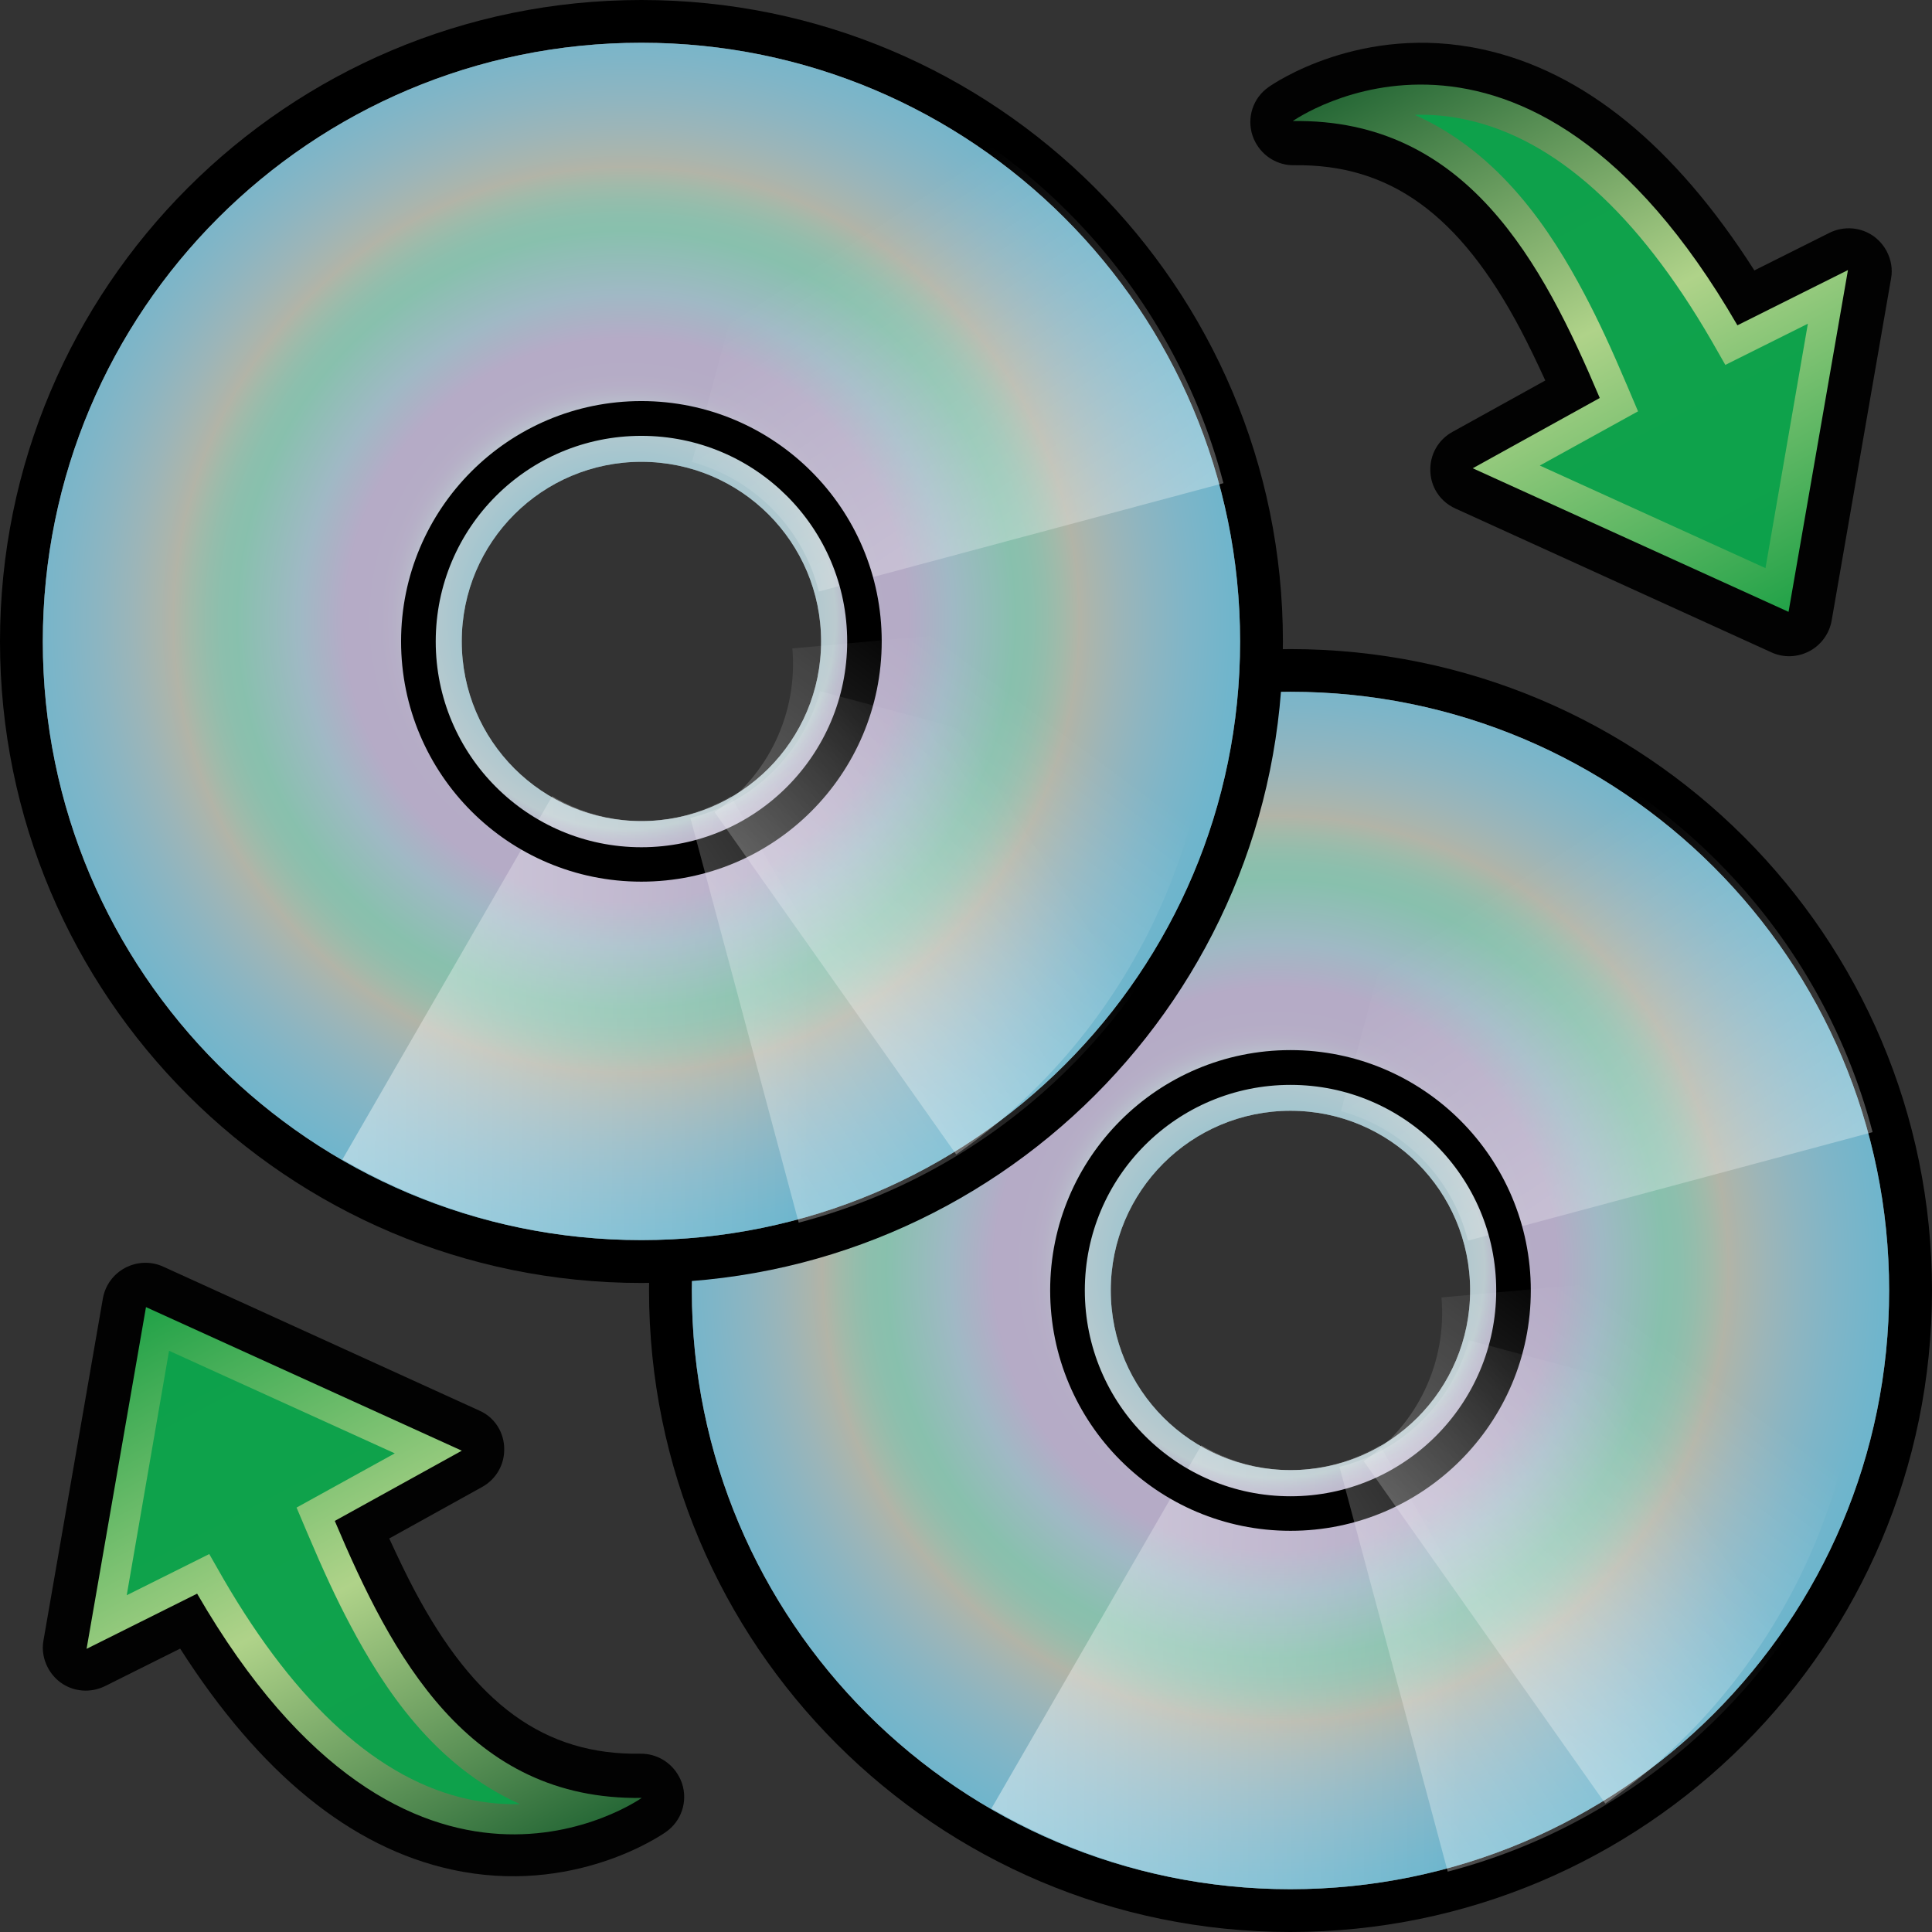 <?xml version="1.0" encoding="utf-8"?>
<!-- Generator: Adobe Illustrator 14.0.0, SVG Export Plug-In . SVG Version: 6.00 Build 43363)  -->
<!DOCTYPE svg PUBLIC "-//W3C//DTD SVG 1.1//EN" "http://www.w3.org/Graphics/SVG/1.1/DTD/svg11.dtd">
<svg version="1.1" id="Layer_1" xmlns="http://www.w3.org/2000/svg" xmlns:xlink="http://www.w3.org/1999/xlink" x="0px" y="0px"
	 width="32px" height="32px" viewBox="0 0 32 32" enable-background="new 0 0 32 32" xml:space="preserve">
<rect x="0" y="0" width="32" height="32" fill="#333333" stroke="none"/>
<g>
	<g>
		<g>
			<path d="M21.373,10.751c-5.867,0-10.623,4.756-10.623,10.622C10.75,27.244,15.506,32,21.373,32C27.241,32,32,27.244,32,21.373
				C32,15.507,27.241,10.751,21.373,10.751z M21.375,24.561c-1.762,0-3.19-1.426-3.19-3.188c0-1.76,1.429-3.186,3.19-3.186
				c1.763,0,3.188,1.426,3.188,3.186C24.563,23.135,23.138,24.561,21.375,24.561z"/>
			<path fill="#BCBEC0" d="M21.373,11.458c-5.478,0-9.914,4.438-9.914,9.915c0,5.477,4.438,9.918,9.914,9.918
				s9.917-4.441,9.917-9.918C31.29,15.897,26.852,11.458,21.373,11.458z M21.375,24.35c-1.645,0-2.977-1.332-2.977-2.977
				s1.332-2.975,2.977-2.975s2.975,1.33,2.975,2.975S23.02,24.35,21.375,24.35z"/>
			
				<radialGradient id="SVGID_1_" cx="583.019" cy="830.379" r="9.96" gradientTransform="matrix(1.403 0 0 1.403 -796.852 -1144.004)" gradientUnits="userSpaceOnUse">
				<stop  offset="0" style="stop-color:#03ADDB"/>
				<stop  offset="0.248" style="stop-color:#BAD4DB"/>
				<stop  offset="0.254" style="stop-color:#B7C4D6"/>
				<stop  offset="0.261" style="stop-color:#B4B5D2"/>
				<stop  offset="0.269" style="stop-color:#B2A9CD"/>
				<stop  offset="0.279" style="stop-color:#B0A0CB"/>
				<stop  offset="0.294" style="stop-color:#AF9CCA"/>
				<stop  offset="0.333" style="stop-color:#AF9ACA"/>
				<stop  offset="0.388" style="stop-color:#87B4C7"/>
				<stop  offset="0.461" style="stop-color:#5DC19D"/>
				<stop  offset="0.48" style="stop-color:#64BF9C"/>
				<stop  offset="0.498" style="stop-color:#74BB9A"/>
				<stop  offset="0.516" style="stop-color:#8AB697"/>
				<stop  offset="0.534" style="stop-color:#A4AD93"/>
				<stop  offset="0.537" style="stop-color:#A9AB92"/>
				<stop  offset="0.553" style="stop-color:#9AAC9D"/>
				<stop  offset="0.585" style="stop-color:#81ACB1"/>
				<stop  offset="0.622" style="stop-color:#67ADC0"/>
				<stop  offset="0.665" style="stop-color:#4DADCC"/>
				<stop  offset="0.718" style="stop-color:#32ADD4"/>
				<stop  offset="0.793" style="stop-color:#15ADD9"/>
				<stop  offset="1" style="stop-color:#03ADDB"/>
			</radialGradient>
			<path opacity="0.55" fill="url(#SVGID_1_)" enable-background="new    " d="M21.373,11.458c-5.478,0-9.914,4.438-9.914,9.915
				c0,5.477,4.438,9.918,9.914,9.918s9.917-4.441,9.917-9.918C31.29,15.897,26.852,11.458,21.373,11.458z M21.375,24.35
				c-1.645,0-2.977-1.332-2.977-2.977s1.332-2.975,2.977-2.975s2.975,1.33,2.975,2.975S23.02,24.35,21.375,24.35z"/>
			
				<linearGradient id="SVGID_2_" gradientUnits="userSpaceOnUse" x1="579.653" y1="837.625" x2="587.653" y2="837.666" gradientTransform="matrix(1 0 0 1 -563.441 -810.039)">
				<stop  offset="0" style="stop-color:#FFFFFF"/>
				<stop  offset="1" style="stop-color:#FFFFFF;stop-opacity:0"/>
			</linearGradient>
			<path opacity="0.44" fill="url(#SVGID_2_)" enable-background="new    " d="M21.375,31.291c1.807,0,3.495-0.492,4.953-1.336
				l-3.473-6.016c-0.438,0.254-0.938,0.41-1.48,0.41c-0.542,0-1.044-0.156-1.478-0.41l-3.476,6.016
				C17.879,30.799,19.566,31.291,21.375,31.291z"/>
			
				<linearGradient id="SVGID_3_" gradientUnits="userSpaceOnUse" x1="593.108" y1="832.834" x2="587.944" y2="824.92" gradientTransform="matrix(1 0 0 1 -563.441 -810.039)">
				<stop  offset="0" style="stop-color:#FFFFFF"/>
				<stop  offset="1" style="stop-color:#FFFFFF;stop-opacity:0"/>
			</linearGradient>
			<path opacity="0.44" fill="url(#SVGID_3_)" enable-background="new    " d="M24.013,11.697l-1.802,6.707
				c1.034,0.283,1.843,1.102,2.103,2.145l6.702-1.797C30.116,15.318,27.436,12.618,24.013,11.697z"/>
			<path d="M21.375,17.393c-2.201,0-3.981,1.783-3.981,3.98c0,2.199,1.78,3.982,3.981,3.982c2.198,0,3.98-1.783,3.98-3.982
				C25.355,19.176,23.573,17.393,21.375,17.393z M21.375,24.783c-1.883,0-3.407-1.527-3.407-3.41c0-1.881,1.524-3.404,3.407-3.404
				c1.881,0,3.407,1.523,3.407,3.404C24.782,23.256,23.256,24.783,21.375,24.783z"/>
			
				<linearGradient id="SVGID_4_" gradientUnits="userSpaceOnUse" x1="839.188" y1="-525.643" x2="834.021" y2="-533.56" gradientTransform="matrix(-4.371139e-008 1 -1 -4.371139e-008 -505.705 -809.532)">
				<stop  offset="0" style="stop-color:#FFFFFF"/>
				<stop  offset="1" style="stop-color:#FFFFFF;stop-opacity:0"/>
			</linearGradient>
			<path opacity="0.44" fill="url(#SVGID_4_)" enable-background="new    " d="M31.04,23.996l-6.71-1.797
				c-0.282,1.033-1.102,1.838-2.144,2.096L23.979,31C27.414,30.104,30.116,27.42,31.04,23.996z"/>
			
				<linearGradient id="SVGID_5_" gradientUnits="userSpaceOnUse" x1="977.627" y1="-216.4" x2="972.462" y2="-224.315" gradientTransform="matrix(0.345 0.938 -0.938 0.345 -518.412 -812.656)">
				<stop  offset="0" style="stop-color:#FFFFFF"/>
				<stop  offset="1" style="stop-color:#FFFFFF;stop-opacity:0"/>
			</linearGradient>
			<path opacity="0.44" fill="url(#SVGID_5_)" enable-background="new    " d="M30.791,20.861l-6.916,0.629
				c0.094,1.07-0.397,2.109-1.288,2.711l4.002,5.672C29.5,27.846,31.106,24.391,30.791,20.861z"/>
		</g>
		<g>
			<path d="M10.623,0C4.755,0,0,4.755,0,10.625C0,16.494,4.755,21.25,10.623,21.25c5.869,0,10.626-4.756,10.626-10.625
				C21.249,4.755,16.491,0,10.623,0z M10.623,13.813c-1.761,0-3.186-1.428-3.186-3.188c0-1.763,1.425-3.188,3.186-3.188
				c1.764,0,3.188,1.425,3.188,3.188C13.813,12.385,12.387,13.813,10.623,13.813z"/>
			<path fill="#BCBEC0" d="M10.623,0.708c-5.478,0-9.914,4.438-9.914,9.918c0,5.477,4.439,9.914,9.914,9.914
				c5.476,0,9.917-4.437,9.917-9.914C20.539,5.146,16.1,0.708,10.623,0.708z M10.623,13.6c-1.643,0-2.975-1.33-2.975-2.977
				c0-1.645,1.332-2.974,2.975-2.974c1.645,0,2.977,1.33,2.977,2.974C13.6,12.27,12.268,13.6,10.623,13.6z"/>
			
				<radialGradient id="SVGID_6_" cx="575.357" cy="822.718" r="9.958" gradientTransform="matrix(1.403 0 0 1.403 -796.852 -1144.004)" gradientUnits="userSpaceOnUse">
				<stop  offset="0" style="stop-color:#03ADDB"/>
				<stop  offset="0.248" style="stop-color:#BAD4DB"/>
				<stop  offset="0.254" style="stop-color:#B7C4D6"/>
				<stop  offset="0.261" style="stop-color:#B4B5D2"/>
				<stop  offset="0.269" style="stop-color:#B2A9CD"/>
				<stop  offset="0.279" style="stop-color:#B0A0CB"/>
				<stop  offset="0.294" style="stop-color:#AF9CCA"/>
				<stop  offset="0.333" style="stop-color:#AF9ACA"/>
				<stop  offset="0.388" style="stop-color:#87B4C7"/>
				<stop  offset="0.461" style="stop-color:#5DC19D"/>
				<stop  offset="0.48" style="stop-color:#64BF9C"/>
				<stop  offset="0.498" style="stop-color:#74BB9A"/>
				<stop  offset="0.516" style="stop-color:#8AB697"/>
				<stop  offset="0.534" style="stop-color:#A4AD93"/>
				<stop  offset="0.537" style="stop-color:#A9AB92"/>
				<stop  offset="0.553" style="stop-color:#9AAC9D"/>
				<stop  offset="0.585" style="stop-color:#81ACB1"/>
				<stop  offset="0.622" style="stop-color:#67ADC0"/>
				<stop  offset="0.665" style="stop-color:#4DADCC"/>
				<stop  offset="0.718" style="stop-color:#32ADD4"/>
				<stop  offset="0.793" style="stop-color:#15ADD9"/>
				<stop  offset="1" style="stop-color:#03ADDB"/>
			</radialGradient>
			<path opacity="0.55" fill="url(#SVGID_6_)" enable-background="new    " d="M10.623,0.708c-5.478,0-9.914,4.438-9.914,9.918
				c0,5.477,4.439,9.914,9.914,9.914c5.476,0,9.917-4.437,9.917-9.914C20.539,5.146,16.1,0.708,10.623,0.708z M10.623,13.6
				c-1.643,0-2.975-1.332-2.975-2.977c0-1.645,1.332-2.974,2.975-2.974c1.645,0,2.977,1.33,2.977,2.974
				C13.6,12.268,12.268,13.6,10.623,13.6z"/>
			
				<linearGradient id="SVGID_7_" gradientUnits="userSpaceOnUse" x1="568.901" y1="826.873" x2="576.902" y2="826.914" gradientTransform="matrix(1 0 0 1 -563.441 -810.039)">
				<stop  offset="0" style="stop-color:#FFFFFF"/>
				<stop  offset="1" style="stop-color:#FFFFFF;stop-opacity:0"/>
			</linearGradient>
			<path opacity="0.44" fill="url(#SVGID_7_)" enable-background="new    " d="M10.623,20.539c1.81,0,3.497-0.49,4.956-1.334
				l-3.474-6.017c-0.438,0.255-0.938,0.411-1.48,0.411c-0.541,0-1.043-0.156-1.479-0.411l-3.475,6.017
				C7.128,20.049,8.815,20.539,10.623,20.539z"/>
			
				<linearGradient id="SVGID_8_" gradientUnits="userSpaceOnUse" x1="582.358" y1="822.083" x2="577.194" y2="814.168" gradientTransform="matrix(1 0 0 1 -563.441 -810.039)">
				<stop  offset="0" style="stop-color:#FFFFFF"/>
				<stop  offset="1" style="stop-color:#FFFFFF;stop-opacity:0"/>
			</linearGradient>
			<path opacity="0.44" fill="url(#SVGID_8_)" enable-background="new    " d="M13.26,0.945l-1.798,6.707
				c1.034,0.282,1.842,1.104,2.1,2.146l6.702-1.795C19.366,4.568,16.684,1.867,13.26,0.945z"/>
			<path d="M10.623,6.643c-2.2,0-3.98,1.782-3.98,3.98s1.78,3.98,3.98,3.98s3.981-1.782,3.981-3.98S12.822,6.643,10.623,6.643z
				 M10.623,14.033c-1.881,0-3.406-1.527-3.406-3.407c0-1.886,1.524-3.407,3.406-3.407c1.883,0,3.409,1.521,3.409,3.407
				C14.031,12.506,12.506,14.033,10.623,14.033z"/>
			
				<linearGradient id="SVGID_9_" gradientUnits="userSpaceOnUse" x1="828.438" y1="-514.892" x2="823.271" y2="-522.81" gradientTransform="matrix(-4.371139e-008 1 -1 -4.371139e-008 -505.705 -809.532)">
				<stop  offset="0" style="stop-color:#FFFFFF"/>
				<stop  offset="1" style="stop-color:#FFFFFF;stop-opacity:0"/>
			</linearGradient>
			<path opacity="0.44" fill="url(#SVGID_9_)" enable-background="new    " d="M20.29,13.246l-6.709-1.798
				c-0.283,1.033-1.104,1.842-2.146,2.1l1.794,6.703C16.664,19.354,19.366,16.67,20.29,13.246z"/>
			
				<linearGradient id="SVGID_10_" gradientUnits="userSpaceOnUse" x1="963.823" y1="-210.025" x2="958.658" y2="-217.941" gradientTransform="matrix(0.345 0.938 -0.938 0.345 -518.412 -812.656)">
				<stop  offset="0" style="stop-color:#FFFFFF"/>
				<stop  offset="1" style="stop-color:#FFFFFF;stop-opacity:0"/>
			</linearGradient>
			<path opacity="0.44" fill="url(#SVGID_10_)" enable-background="new    " d="M20.04,10.11l-6.916,0.63
				c0.093,1.069-0.397,2.108-1.288,2.711l4.002,5.671C18.749,17.094,20.358,13.644,20.04,10.11z"/>
		</g>
	</g>
</g>
<g>
	<path id="path9179_8_" fill="#020202" d="M23.771,8.11c-0.048-0.092-0.077-0.197-0.08-0.307c-0.011-0.271,0.131-0.522,0.369-0.651
		l1.535-0.85c-0.146-0.317-0.278-0.593-0.411-0.845c-1.006-1.904-2.163-2.744-3.75-2.72c-0.271,0.004-0.517-0.147-0.641-0.382
		c-0.019-0.035-0.035-0.07-0.048-0.111c-0.098-0.298,0.011-0.624,0.266-0.801c0.061-0.045,1.533-1.066,3.55-0.624
		c1.67,0.364,3.179,1.595,4.497,3.66l1.244-0.623c0.241-0.119,0.528-0.095,0.743,0.065c0.086,0.066,0.154,0.146,0.204,0.239
		c0.073,0.139,0.102,0.297,0.073,0.453l-0.984,5.665c-0.038,0.217-0.175,0.405-0.368,0.507c-0.199,0.105-0.43,0.112-0.63,0.02
		l-5.231-2.381C23.96,8.358,23.844,8.247,23.771,8.11L23.771,8.11z"/>
	
		<linearGradient id="path7827_2_" gradientUnits="userSpaceOnUse" x1="-2332.817" y1="3073.799" x2="-2315.838" y2="3073.799" gradientTransform="matrix(-0.306 -0.579 -0.579 0.306 1096.708 -2281.894)">
		<stop  offset="0" style="stop-color:#24A64A"/>
		<stop  offset="0.5" style="stop-color:#B3D78C"/>
		<stop  offset="1" style="stop-color:#236735"/>
	</linearGradient>
	<path id="path7827_22_" opacity="0.98" fill="url(#path7827_2_)" enable-background="new    " d="M30.608,4.473l-1.831,0.915
		c-3.53-6.103-7.364-3.383-7.364-3.383c2.881-0.045,4.139,2.354,5.084,4.587l-2.104,1.164l5.231,2.378L30.608,4.473z"/>
	<path id="path4454_12_" opacity="0.98" fill="#0DA14B" enable-background="new    " d="M25.504,7.711l1.627-0.898l-0.176-0.415
		c-0.266-0.628-0.487-1.104-0.713-1.53c-0.55-1.042-1.389-2.329-2.81-2.966c0.266-0.008,0.551,0.014,0.857,0.081
		c1.472,0.322,2.836,1.551,4.055,3.653l0.233,0.408l1.367-0.682L29.242,9.41L25.504,7.711z"/>
</g>
<g>
	<path id="path9179_1_" fill="#020202" d="M8.271,23.673c0.048,0.092,0.077,0.197,0.08,0.307c0.011,0.271-0.131,0.521-0.369,0.651
		l-1.535,0.851c0.146,0.316,0.278,0.593,0.411,0.845c1.006,1.904,2.163,2.744,3.75,2.72c0.271-0.004,0.517,0.147,0.641,0.383
		c0.019,0.035,0.035,0.069,0.048,0.111c0.098,0.297-0.011,0.623-0.266,0.801c-0.061,0.045-1.533,1.066-3.55,0.624
		c-1.67-0.364-3.179-1.595-4.497-3.66L1.74,27.927c-0.241,0.119-0.528,0.096-0.743-0.064c-0.086-0.066-0.154-0.146-0.204-0.24
		c-0.073-0.139-0.102-0.297-0.073-0.452l0.984-5.665c0.038-0.217,0.175-0.404,0.368-0.506c0.199-0.105,0.43-0.112,0.63-0.021
		l5.231,2.382C8.083,23.425,8.199,23.536,8.271,23.673L8.271,23.673z"/>
	
		<linearGradient id="path7827_3_" gradientUnits="userSpaceOnUse" x1="-2388.879" y1="3060.715" x2="-2371.899" y2="3060.715" gradientTransform="matrix(0.306 0.579 0.579 -0.306 -1039.931 2342.155)">
		<stop  offset="0" style="stop-color:#24A64A"/>
		<stop  offset="0.5" style="stop-color:#B3D78C"/>
		<stop  offset="1" style="stop-color:#236735"/>
	</linearGradient>
	<path id="path7827_1_" opacity="0.98" fill="url(#path7827_3_)" enable-background="new    " d="M1.434,27.31l1.831-0.914
		c3.53,6.102,7.364,3.383,7.364,3.383c-2.881,0.045-4.139-2.354-5.084-4.588l2.104-1.163l-5.231-2.378L1.434,27.31z"/>
	<path id="path4454_1_" opacity="0.98" fill="#0DA14B" enable-background="new    " d="M6.539,24.072L4.912,24.97l0.176,0.416
		c0.266,0.628,0.487,1.104,0.713,1.529c0.55,1.041,1.389,2.329,2.81,2.966c-0.266,0.008-0.551-0.015-0.857-0.081
		c-1.472-0.321-2.836-1.551-4.055-3.652l-0.233-0.408l-1.367,0.682L2.8,22.373L6.539,24.072z"/>
</g>
</svg>
